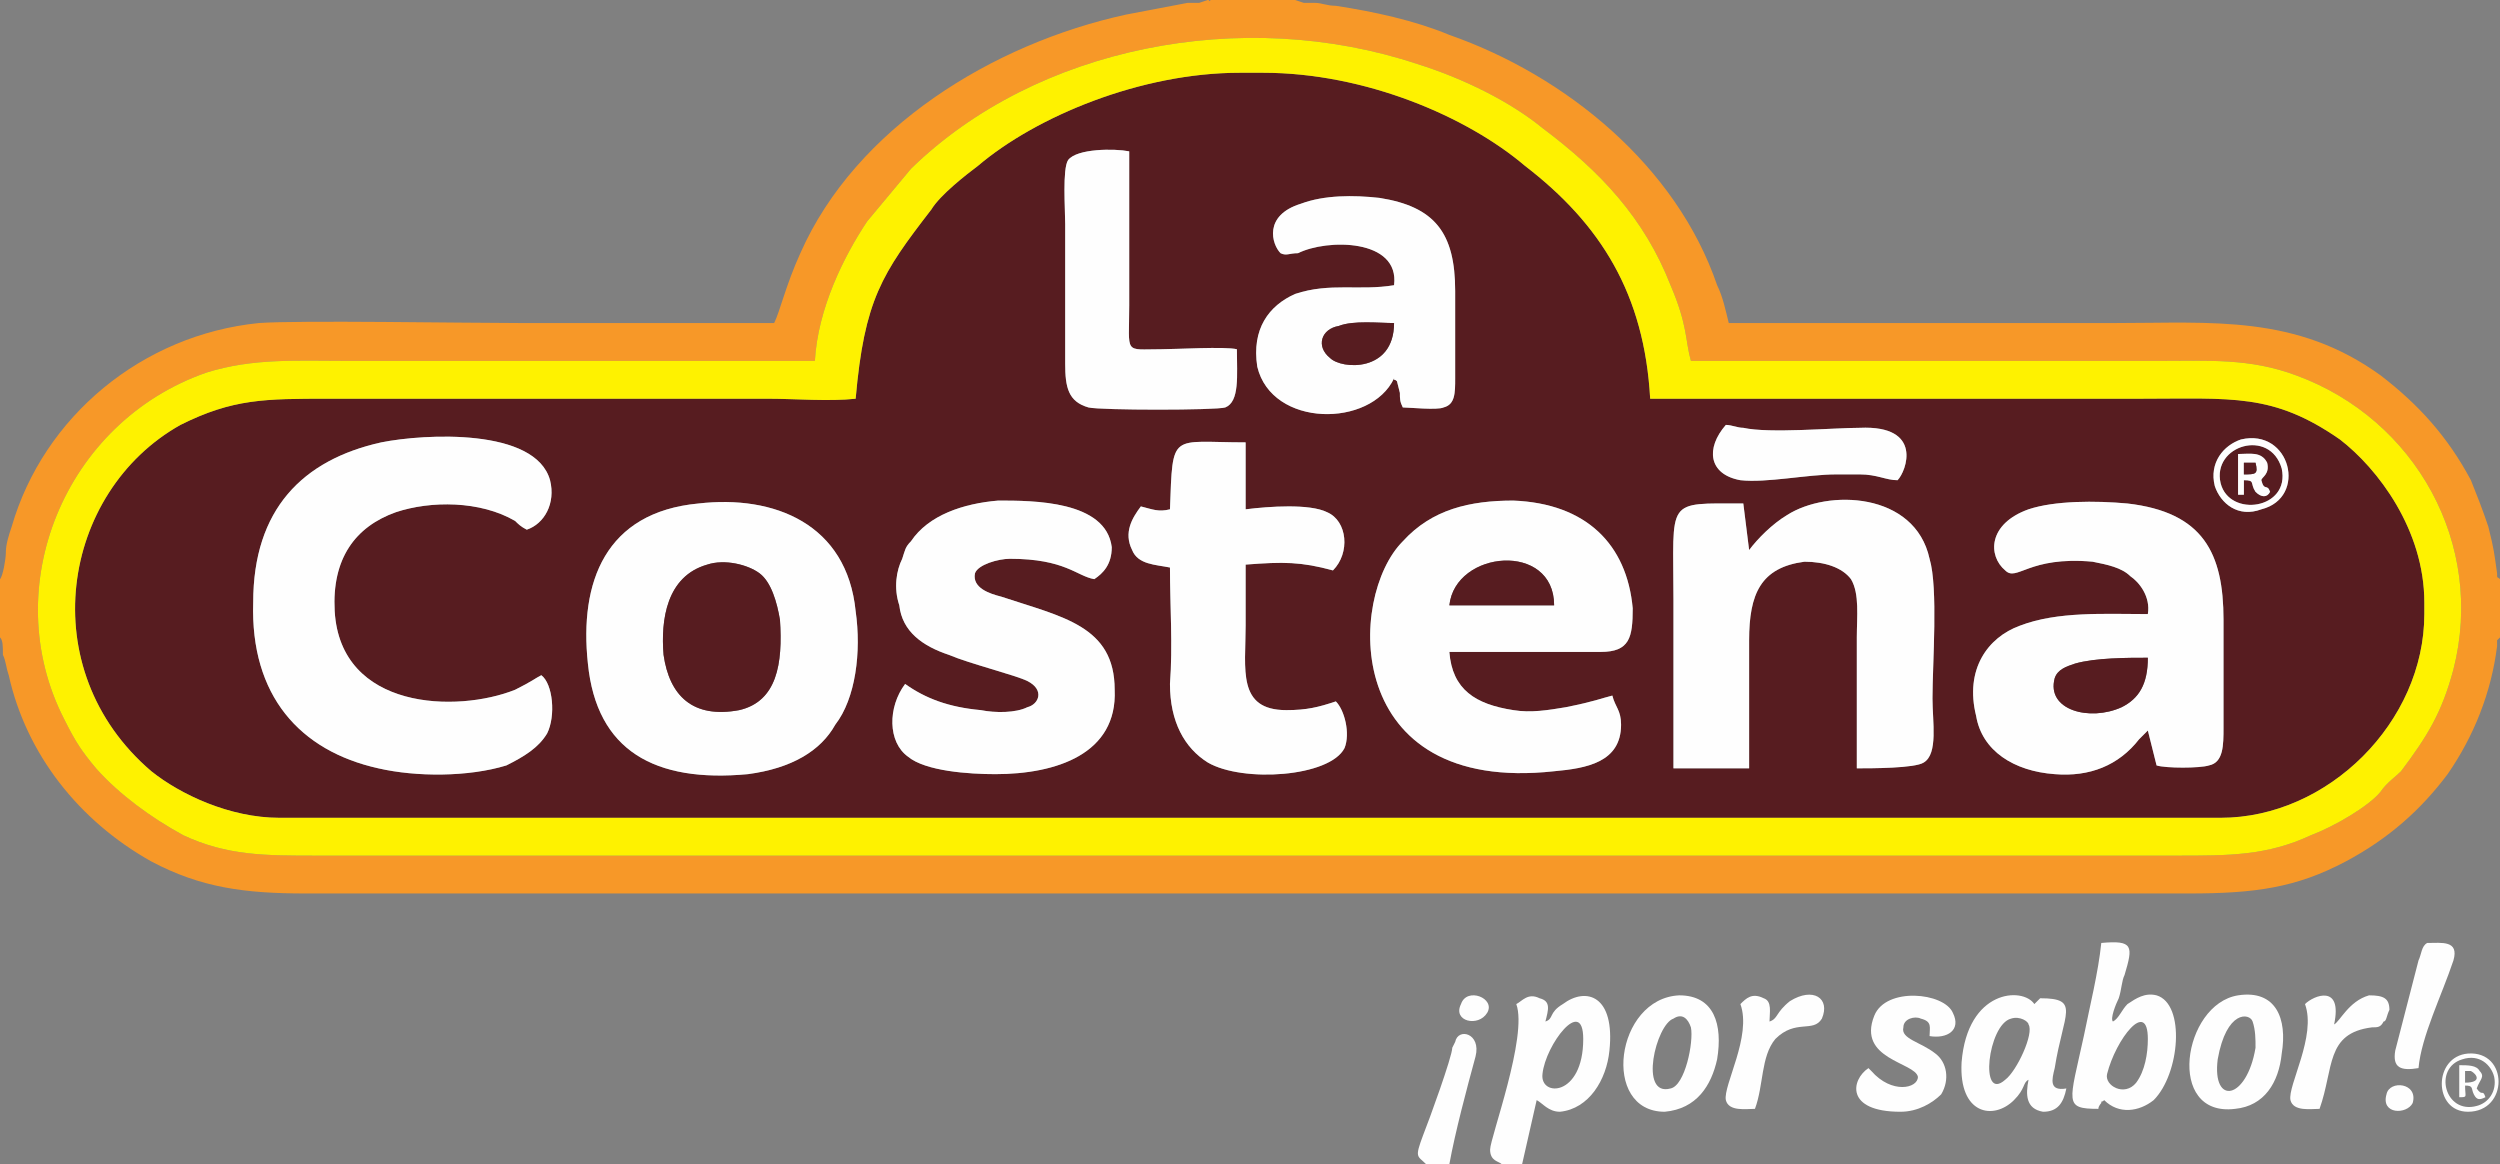 <?xml version="1.0" encoding="UTF-8"?>
<!DOCTYPE svg PUBLIC "-//W3C//DTD SVG 1.0//EN" "http://www.w3.org/TR/2001/REC-SVG-20010904/DTD/svg10.dtd">
<!-- Creator: CorelDRAW X8 -->
<svg xmlns="http://www.w3.org/2000/svg" xml:space="preserve" width="859px" height="400px" version="1.0" style="shape-rendering:geometricPrecision; text-rendering:geometricPrecision; image-rendering:optimizeQuality; fill-rule:evenodd; clip-rule:evenodd"
viewBox="0 0 859 400"
 xmlns:xlink="http://www.w3.org/1999/xlink">
 <rect x="0" y="0" width="859" height="400" fill="#808080" stroke="none"/>
 <defs>
  <style type="text/css">
   <![CDATA[
    .fil0 {fill:#571C20}
    .fil1 {fill:#F79828}
    .fil2 {fill:#FEF200}
    .fil3 {fill:#FEFEFE}
   ]]>
  </style>
 </defs>
 <g id="Capa_x0020_1">
  <g id="_2173459593712">
   <path class="fil0" d="M240 173c26,-3 51,7 54,37 2,14 0,30 -7,39 -5,9 -15,15 -30,17 -32,3 -52,-8 -55,-38 -3,-28 6,-52 38,-55zm314 66c1,4 3,5 3,10 0,13 -12,15 -23,16 -73,8 -71,-60 -52,-79 10,-11 23,-14 38,-14 25,1 39,15 41,37 0,10 -1,15 -11,15 -17,0 -35,0 -52,0 1,13 9,18 22,20 6,1 12,0 18,-1 10,-2 12,-3 16,-4zm47 -50c3,-4 8,-9 13,-12 14,-9 44,-8 49,15 3,10 1,36 1,48 0,8 2,19 -3,22 -3,2 -18,2 -23,2 0,-15 0,-30 0,-45 0,-7 1,-15 -2,-20 -3,-4 -9,-6 -16,-6 -15,2 -19,11 -19,27 0,14 0,29 0,44l-26 0c0,-20 0,-39 0,-58 0,-35 -3,-33 24,-33l2 16zm-290 46c7,5 15,8 26,9 5,1 12,1 16,-1 4,-1 6,-6 0,-9 -4,-2 -20,-6 -27,-9 -9,-3 -16,-8 -17,-17 -2,-6 -1,-12 1,-16 1,-3 1,-4 3,-6 6,-9 18,-13 30,-14 12,0 37,0 39,16 0,6 -3,9 -6,11 -6,-1 -10,-7 -29,-7 -4,0 -11,2 -12,5 -1,5 5,7 9,8 21,7 39,10 39,32 1,22 -20,29 -41,29 -9,0 -24,-1 -30,-6 -7,-5 -7,-17 -1,-25zm427 -24c1,-6 -3,-11 -6,-13 -3,-3 -8,-4 -13,-5 -22,-2 -26,7 -30,3 -6,-5 -6,-16 8,-21 9,-3 23,-3 34,-2 26,3 33,17 33,40 0,13 0,25 0,37 0,6 0,12 -5,13 -3,1 -15,1 -18,0l-3 -12c-1,1 -2,2 -3,3 -7,9 -17,13 -29,12 -14,-1 -25,-8 -27,-20 -4,-16 4,-27 15,-31 13,-5 29,-4 44,-4zm-336 -36c1,-27 0,-23 26,-23l0 23c8,-1 22,-2 28,1 7,3 8,14 2,20 -11,-3 -17,-3 -30,-2 0,7 0,14 0,21 0,15 -3,29 14,29 7,0 11,-1 17,-3 3,3 5,11 3,16 -5,10 -35,12 -47,5 -8,-5 -13,-14 -13,-27 1,-13 0,-27 0,-40 -5,-1 -11,-1 -13,-6 -3,-6 0,-11 3,-15 4,1 6,2 10,1zm-216 57c4,3 5,14 2,20 -3,5 -8,8 -14,11 -13,4 -31,4 -44,1 -27,-6 -44,-25 -43,-57 0,-32 17,-49 44,-55 15,-3 53,-5 58,13 2,8 -2,15 -8,17 -2,-1 -3,-2 -4,-3 -12,-7 -29,-7 -41,-3 -14,5 -22,16 -21,34 2,34 42,35 62,27 6,-3 7,-4 9,-5zm584 -81c17,-4 23,20 7,24 -8,3 -14,-2 -16,-8 -2,-8 3,-14 9,-16zm-139 12c-10,0 -24,3 -33,2 -11,-2 -12,-11 -5,-19 2,0 4,1 6,1 9,2 31,0 40,0 22,-1 16,15 13,18 -4,0 -7,-2 -13,-2l-8 0zm-206 -43c0,9 1,18 -4,20 -3,1 -43,1 -47,0 -7,-2 -8,-7 -8,-15 0,-16 0,-32 0,-48 0,-5 -1,-19 1,-22 3,-4 16,-4 21,-3 0,18 0,35 0,53 0,17 -2,15 11,15 5,0 22,-1 26,0zm54 -22c2,-16 -23,-16 -33,-11 -3,0 -4,1 -6,0 -3,-3 -6,-13 7,-17 8,-3 18,-3 27,-2 19,3 26,12 26,32 0,10 0,20 0,30 0,5 0,9 -4,10 -2,1 -12,0 -14,0 -1,-2 -1,-3 -1,-5l-1 -4c-1,-1 -1,0 -1,-1 -8,17 -42,17 -47,-4 -2,-13 4,-21 13,-25 12,-4 22,-1 34,-3zm284 183c37,0 70,-33 70,-70l0 -4c0,-25 -16,-46 -29,-56 -23,-16 -37,-14 -69,-14 -28,0 -56,0 -84,0 -8,0 -79,0 -84,0 -2,-36 -17,-60 -43,-80 -20,-17 -55,-32 -90,-32l-8 0c-34,0 -70,15 -90,32 -4,3 -13,10 -16,15 -17,22 -23,31 -26,65 -9,1 -21,0 -30,0l-151 0c-22,0 -33,0 -51,9 -41,23 -51,84 -10,119 10,8 27,16 44,16l667 0z"/>
   <path class="fil1" d="M280 124c1,-18 10,-36 18,-48 5,-6 10,-12 15,-18 43,-42 114,-56 174,-36 16,5 32,13 43,22 20,15 35,31 44,54 6,14 5,19 7,26 5,0 148,0 160,0 18,0 32,-1 48,5 41,15 65,58 54,101 -4,15 -9,23 -18,35 -2,2 -5,4 -7,7 -4,5 -16,12 -24,15 -15,7 -28,7 -46,7l-639 0c-18,0 -31,0 -46,-7 -11,-6 -22,-14 -30,-23 -5,-6 -7,-9 -11,-17 -23,-45 0,-102 49,-119 16,-5 31,-4 49,-4l160 0zm-280 75l0 20c1,1 1,3 1,6 1,2 1,4 2,7 6,27 24,50 49,64 17,9 32,11 53,11l647 0c23,0 37,-2 54,-11 15,-8 26,-18 35,-30 9,-13 15,-28 17,-44 0,0 0,-1 0,-2 1,-1 0,0 1,-1l0 -20c-1,-1 -1,0 -1,-2 -1,-7 -1,-8 -3,-16 -2,-6 -4,-11 -6,-16 -8,-15 -18,-26 -31,-36 -29,-21 -58,-18 -91,-18l-133 0c-1,-4 -2,-9 -4,-13 -14,-41 -52,-72 -92,-86 -12,-5 -26,-8 -39,-10 -3,0 -5,-1 -7,-1 -2,0 -3,0 -4,0l-3 -1 -29 0c-1,1 0,0 -1,0l-3 1c-1,0 -3,0 -4,0l-21 4c-46,10 -93,39 -112,82 -5,11 -7,20 -9,24 -29,0 -59,0 -88,0 -19,0 -75,-1 -89,0 -40,4 -74,32 -85,70 -1,3 -2,6 -2,9 0,2 -1,8 -2,9z"/>
   <path class="fil2" d="M763 281l-667 0c-17,0 -34,-8 -44,-16 -41,-35 -31,-96 10,-119 18,-9 29,-9 51,-9l151 0c9,0 21,1 30,0 3,-34 9,-43 26,-65 3,-5 12,-12 16,-15 20,-17 56,-32 90,-32l8 0c35,0 70,15 90,32 26,20 41,44 43,80 5,0 76,0 84,0 28,0 56,0 84,0 32,0 46,-2 69,14 13,10 29,31 29,56l0 4c0,37 -33,70 -70,70zm-483 -157l-160 0c-18,0 -33,-1 -49,4 -49,17 -72,74 -49,119 4,8 6,11 11,17 8,9 19,17 30,23 15,7 28,7 46,7l639 0c18,0 31,0 46,-7 8,-3 20,-10 24,-15 2,-3 5,-5 7,-7 9,-12 14,-20 18,-35 11,-43 -13,-86 -54,-101 -16,-6 -30,-5 -48,-5 -12,0 -155,0 -160,0 -2,-7 -1,-12 -7,-26 -9,-23 -24,-39 -44,-54 -11,-9 -27,-17 -43,-22 -60,-20 -131,-6 -174,36 -5,6 -10,12 -15,18 -8,12 -17,30 -18,48z"/>
   <path class="fil3" d="M186 232c-2,1 -3,2 -9,5 -20,8 -60,7 -62,-27 -1,-18 7,-29 21,-34 12,-4 29,-4 41,3 1,1 2,2 4,3 6,-2 10,-9 8,-17 -5,-18 -43,-16 -58,-13 -27,6 -44,23 -44,55 -1,32 16,51 43,57 13,3 31,3 44,-1 6,-3 11,-6 14,-11 3,-6 2,-17 -2,-20z"/>
   <path class="fil3" d="M243 194c6,-2 14,0 18,3 4,3 6,10 7,16 1,15 -1,28 -14,31 -16,3 -24,-5 -26,-19 -1,-12 1,-27 15,-31zm-3 -21c-32,3 -41,27 -38,55 3,30 23,41 55,38 15,-2 25,-8 30,-17 7,-9 9,-25 7,-39 -3,-30 -28,-40 -54,-37z"/>
   <path class="fil3" d="M498 208c2,-19 36,-22 36,0l-36 0zm56 31c-4,1 -6,2 -16,4 -6,1 -12,2 -18,1 -13,-2 -21,-7 -22,-20 17,0 35,0 52,0 10,0 11,-5 11,-15 -2,-22 -16,-36 -41,-37 -15,0 -28,3 -38,14 -19,19 -21,87 52,79 11,-1 23,-3 23,-16 0,-5 -2,-6 -3,-10z"/>
   <path class="fil3" d="M738 226c0,9 -3,14 -9,17 -11,5 -26,1 -23,-10 1,-3 4,-4 7,-5 7,-2 18,-2 25,-2zm0 -15c-15,0 -31,-1 -44,4 -11,4 -19,15 -15,31 2,12 13,19 27,20 12,1 22,-3 29,-12 1,-1 2,-2 3,-3l3 12c3,1 15,1 18,0 5,-1 5,-7 5,-13 0,-12 0,-24 0,-37 0,-23 -7,-37 -33,-40 -11,-1 -25,-1 -34,2 -14,5 -14,16 -8,21 4,4 8,-5 30,-3 5,1 10,2 13,5 3,2 7,7 6,13z"/>
   <path class="fil3" d="M601 189l-2 -16c-27,0 -24,-2 -24,33 0,19 0,38 0,58l26 0c0,-15 0,-30 0,-44 0,-16 4,-25 19,-27 7,0 13,2 16,6 3,5 2,13 2,20 0,15 0,30 0,45 5,0 20,0 23,-2 5,-3 3,-14 3,-22 0,-12 2,-38 -1,-48 -5,-23 -35,-24 -49,-15 -5,3 -10,8 -13,12z"/>
   <path class="fil3" d="M311 235c-6,8 -6,20 1,25 6,5 21,6 30,6 21,0 42,-7 41,-29 0,-22 -18,-25 -39,-32 -4,-1 -10,-3 -9,-8 1,-3 8,-5 12,-5 19,0 23,6 29,7 3,-2 6,-5 6,-11 -2,-16 -27,-16 -39,-16 -12,1 -24,5 -30,14 -2,2 -2,3 -3,6 -2,4 -3,10 -1,16 1,9 8,14 17,17 7,3 23,7 27,9 6,3 4,8 0,9 -4,2 -11,2 -16,1 -11,-1 -19,-4 -26,-9z"/>
   <path class="fil3" d="M402 175c-4,1 -6,0 -10,-1 -3,4 -6,9 -3,15 2,5 8,5 13,6 0,13 1,27 0,40 0,13 5,22 13,27 12,7 42,5 47,-5 2,-5 0,-13 -3,-16 -6,2 -10,3 -17,3 -17,0 -14,-14 -14,-29 0,-7 0,-14 0,-21 13,-1 19,-1 30,2 6,-6 5,-17 -2,-20 -6,-3 -20,-2 -28,-1l0 -23c-26,0 -25,-4 -26,23z"/>
   <path class="fil3" d="M479 111c0,17 -18,16 -22,12 -5,-4 -3,-10 3,-11 5,-2 14,-1 19,-1zm0 -13c-12,2 -22,-1 -34,3 -9,4 -15,12 -13,25 5,21 39,21 47,4 0,1 0,0 1,1l1 4c0,2 0,3 1,5 2,0 12,1 14,0 4,-1 4,-5 4,-10 0,-10 0,-20 0,-30 0,-20 -7,-29 -26,-32 -9,-1 -19,-1 -27,2 -13,4 -10,14 -7,17 2,1 3,0 6,0 10,-5 35,-5 33,11z"/>
   <path class="fil3" d="M425 120c-4,-1 -21,0 -26,0 -13,0 -11,2 -11,-15 0,-18 0,-35 0,-53 -5,-1 -18,-1 -21,3 -2,3 -1,17 -1,22 0,16 0,32 0,48 0,8 1,13 8,15 4,1 44,1 47,0 5,-2 4,-11 4,-20z"/>
   <path class="fil0" d="M243 194c-14,4 -16,19 -15,31 2,14 10,22 26,19 13,-3 15,-16 14,-31 -1,-6 -3,-13 -7,-16 -4,-3 -12,-5 -18,-3z"/>
   <path class="fil3" d="M544 357c0,20 -15,20 -14,12 1,-10 14,-27 14,-12zm-28 43l7 0 5 -22c2,1 4,4 8,4 10,-1 16,-11 17,-21 2,-19 -8,-22 -16,-16 -5,3 -3,5 -6,6 1,-4 2,-7 -2,-8 -4,-2 -6,1 -8,2 4,11 -9,46 -9,50 0,4 3,4 4,5z"/>
   <path class="fil3" d="M738 357c0,5 -1,11 -4,15 -4,5 -11,1 -10,-3 3,-12 14,-26 14,-12zm-12 -6c-1,-1 1,-6 2,-8 1,-3 1,-6 2,-8 3,-10 3,-12 -8,-11 -1,10 -4,22 -6,32 -5,23 -7,25 5,25 0,-1 1,-2 1,-2 0,-1 0,0 1,-1 5,5 12,4 17,0 9,-9 11,-33 1,-36 -4,-1 -7,1 -10,3 -2,2 -3,5 -5,6z"/>
   <path class="fil3" d="M631 163l8 0c6,0 9,2 13,2 3,-3 9,-19 -13,-18 -9,0 -31,2 -40,0 -2,0 -4,-1 -6,-1 -7,8 -6,17 5,19 9,1 23,-2 33,-2z"/>
   <path class="fil3" d="M691 350c3,-1 6,1 6,2 2,3 -4,16 -8,19 -9,8 -6,-19 2,-21zm19 24c-6,1 -5,-3 -4,-7 3,-19 9,-24 -5,-24l-2 2c-4,-6 -23,-5 -25,20 -1,18 11,20 18,13 4,-4 3,-6 5,-7 -1,5 -1,10 5,11 5,0 7,-3 8,-8z"/>
   <path class="fil3" d="M775 360c-3,18 -15,20 -13,4 3,-17 11,-16 12,-13 1,3 1,6 1,9zm9 2c2,-12 -2,-22 -15,-20 -19,3 -25,42 -1,39 10,-1 15,-9 16,-19z"/>
   <path class="fil3" d="M575 350c3,-2 5,0 6,3 1,5 -2,20 -7,21 -11,3 -5,-22 1,-24zm15 14c2,-12 -1,-22 -13,-22 -22,1 -27,40 -5,40 11,-1 16,-9 18,-18z"/>
   <path class="fil3" d="M653 382c6,0 11,-3 14,-6 3,-5 2,-11 -2,-14 -5,-4 -12,-5 -11,-9 0,-3 4,-4 6,-3 4,1 3,3 3,6 6,1 11,-2 8,-8 -3,-7 -23,-9 -27,1 -6,15 14,16 15,21 0,4 -9,6 -16,-2l-1 -1c-6,4 -8,15 11,15z"/>
   <path class="fil3" d="M610 357c7,-7 13,-2 16,-7 3,-7 -3,-11 -11,-6 -5,4 -4,6 -7,7 0,-3 1,-7 -2,-8 -4,-2 -6,0 -8,2 4,11 -6,28 -5,33 1,4 7,3 10,3 3,-8 2,-18 7,-24z"/>
   <path class="fil3" d="M815 353c2,0 3,0 4,-2 1,0 1,-2 2,-4 0,-4 -2,-5 -7,-5 -7,2 -10,9 -12,10 3,-14 -7,-10 -10,-7 4,11 -6,28 -5,33 1,4 7,3 10,3 5,-14 2,-26 18,-28z"/>
   <path class="fil0" d="M738 226c-7,0 -18,0 -25,2 -3,1 -6,2 -7,5 -3,11 12,15 23,10 6,-3 9,-8 9,-17z"/>
   <path class="fil0" d="M498 208l36 0c0,-22 -34,-19 -36,0z"/>
   <path class="fil3" d="M831 367c1,-11 8,-25 12,-37 2,-7 -4,-6 -9,-6 -2,1 -2,4 -3,6l-8 31c-1,6 2,7 8,6z"/>
   <path class="fil3" d="M490 400l8 0c2,-11 6,-26 9,-37 2,-8 -6,-10 -7,-5 0,0 -1,2 -1,2 0,3 -8,25 -10,30 -3,8 -2,7 1,10z"/>
   <path class="fil0" d="M479 111c-5,0 -14,-1 -19,1 -6,1 -8,7 -3,11 4,4 22,5 22,-12z"/>
   <path class="fil0" d="M769 156c4,0 8,-1 10,3 1,4 -2,5 -2,6 1,4 2,1 3,4 -1,2 -3,2 -5,0 -2,-3 0,-4 -4,-4l0 5 -2 0 0 -14zm-6 10c3,12 24,9 21,-5 -4,-14 -24,-8 -21,5z"/>
   <path class="fil3" d="M763 166c-3,-13 17,-19 21,-5 3,14 -18,17 -21,5zm7 -15c-6,2 -11,8 -9,16 2,6 8,11 16,8 16,-4 10,-28 -7,-24z"/>
   <path class="fil3" d="M771 159l4 0c1,4 0,4 -4,4l0 -4zm-2 11l2 0 0 -5c4,0 2,1 4,4 2,2 4,2 5,0 -1,-3 -2,0 -3,-4 0,-1 3,-2 2,-6 -2,-4 -6,-3 -10,-3l0 14z"/>
   <path class="fil3" d="M846 364c6,-2 10,2 11,6 1,5 -2,9 -6,10 -11,3 -15,-13 -5,-16zm2 -2c-12,1 -12,20 0,20 14,0 14,-21 0,-20z"/>
   <path class="fil3" d="M511 348c3,-5 -7,-9 -9,-3 -3,6 6,8 9,3z"/>
   <path class="fil3" d="M829 379c2,-7 -8,-8 -9,-3 -2,7 7,7 9,3z"/>
   <path class="fil3" d="M847 368c1,0 2,0 2,0 2,1 4,4 -2,4l0 -4zm4 6c1,-3 3,-4 1,-6 -1,-2 -4,-2 -7,-2l0 11c3,0 2,0 2,-4 3,0 2,1 3,3 1,2 2,2 4,1 -1,-3 -1,0 -3,-3z"/>
   <path class="fil0" d="M771 163c4,0 5,0 4,-4l-4 0 0 4z"/>
  </g>
 </g>
</svg>
